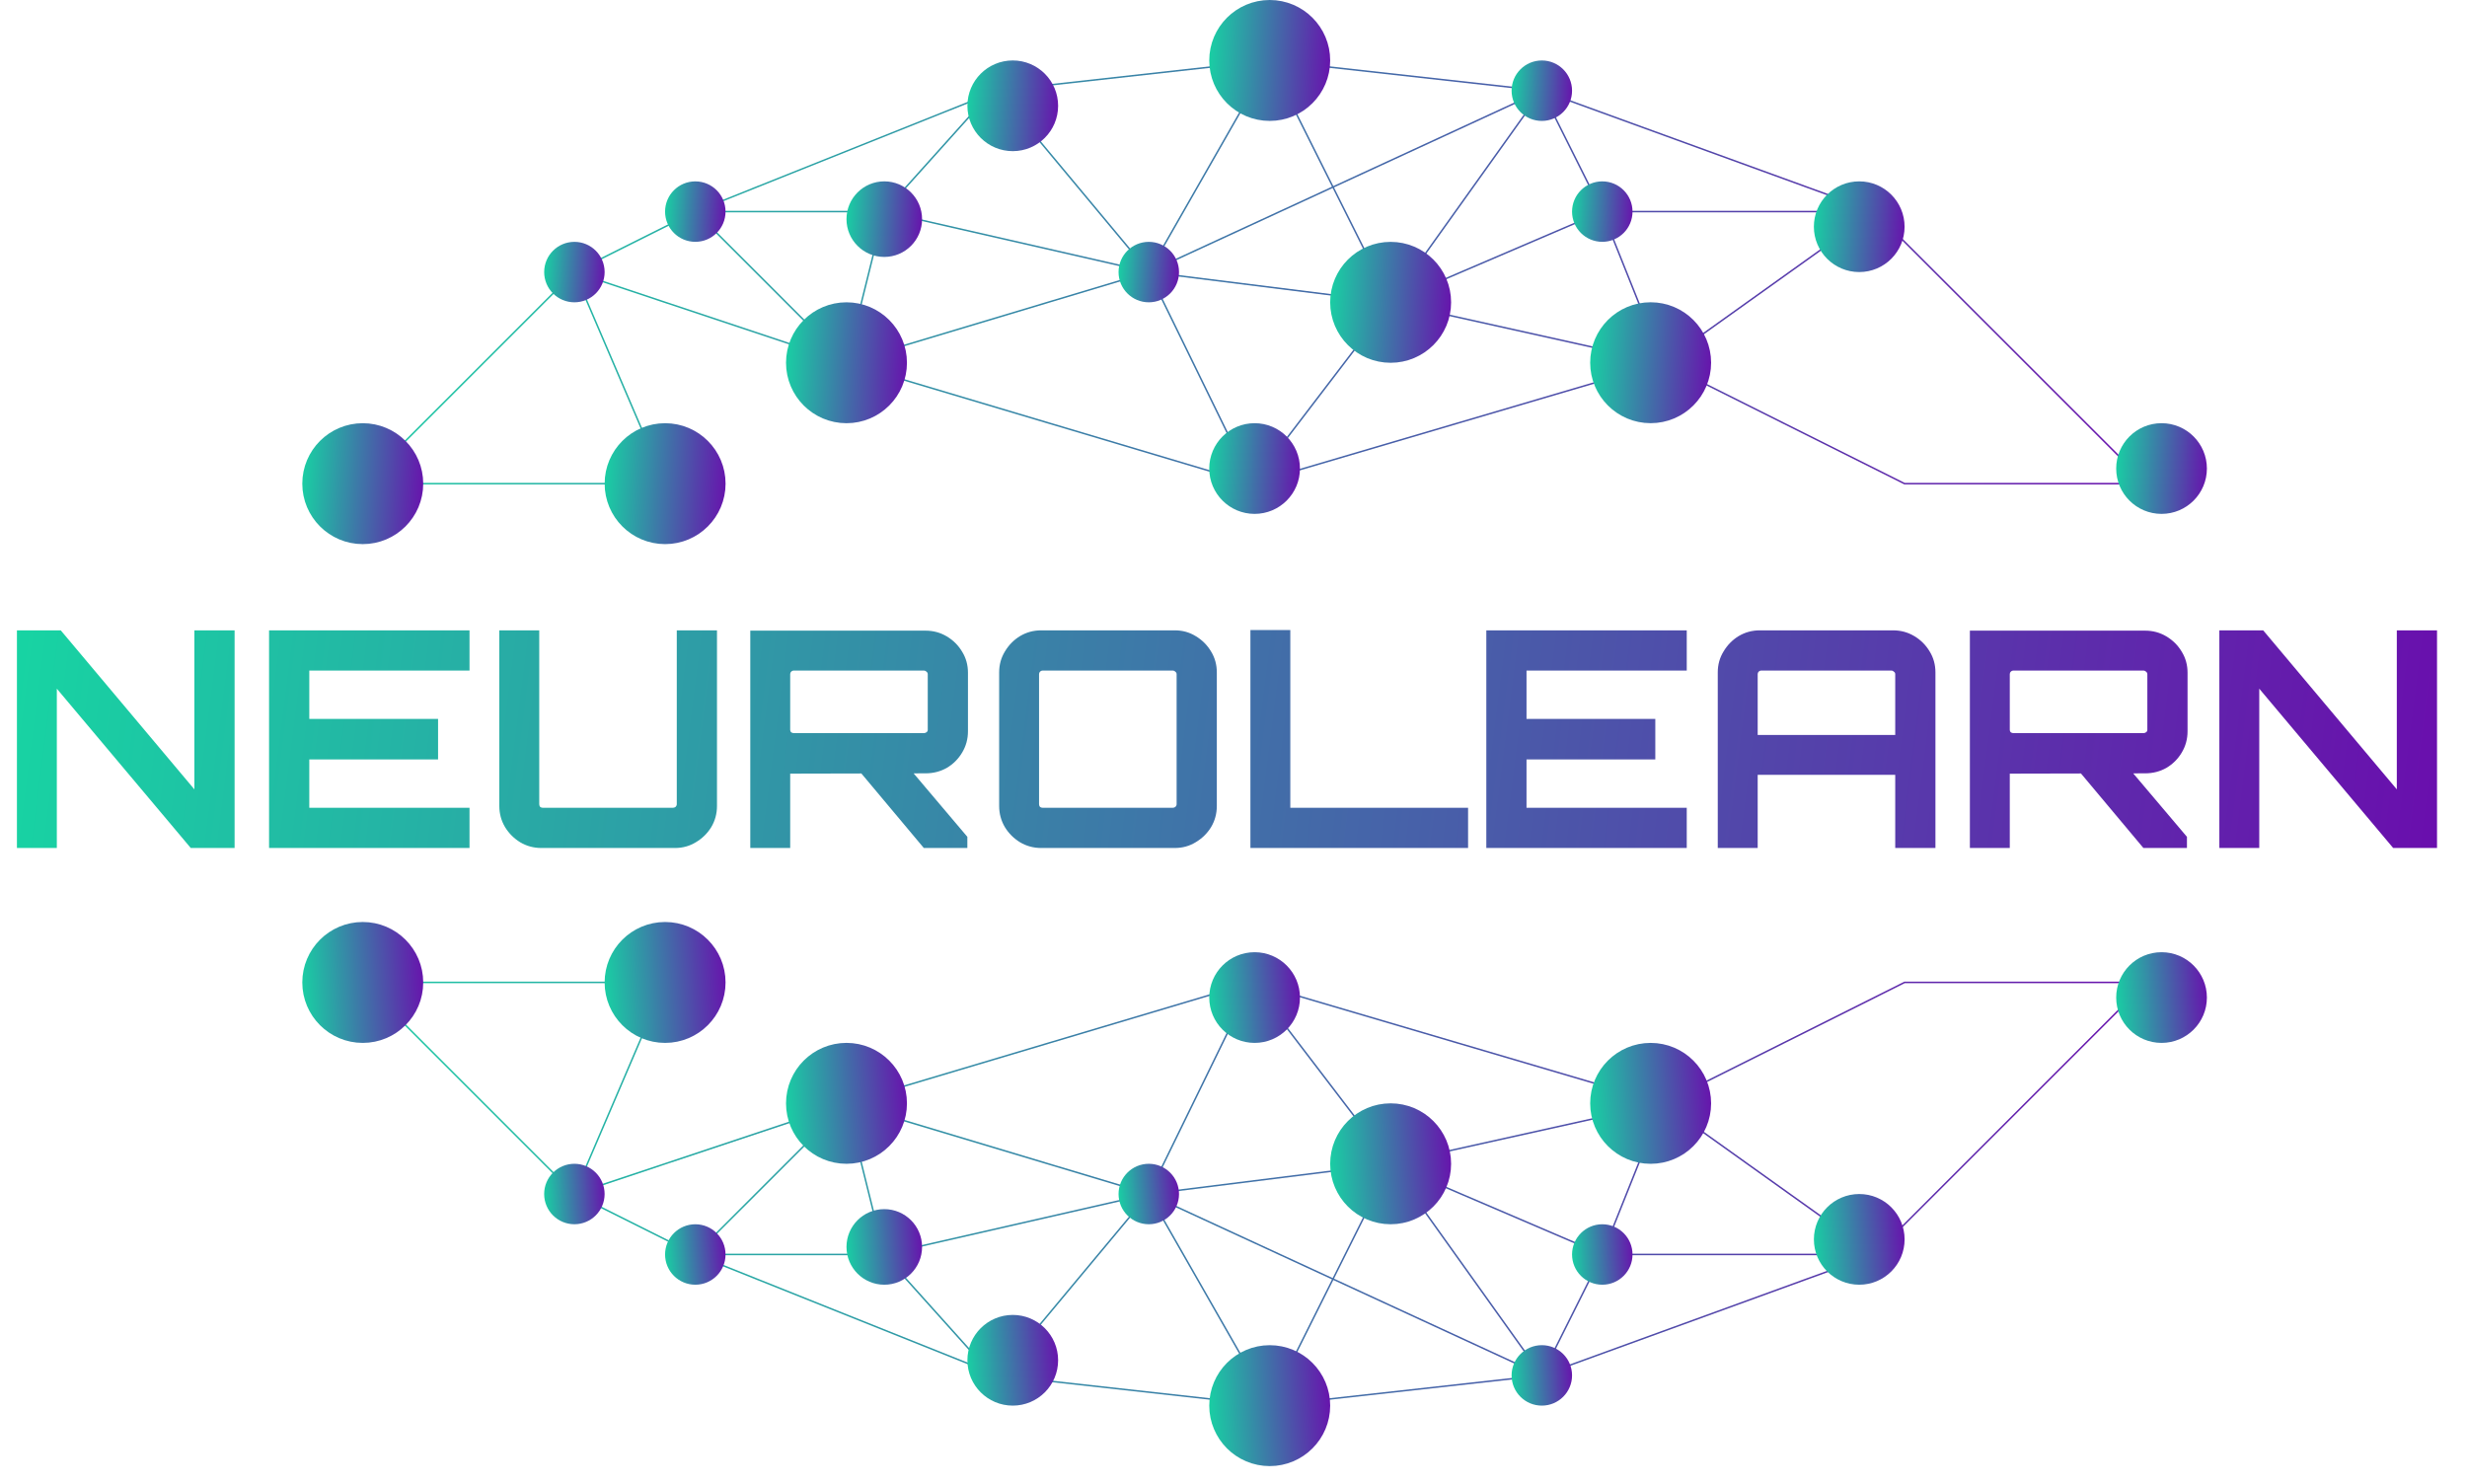 <svg width="138" height="83" viewBox="0 0 138 83" fill="none" xmlns="http://www.w3.org/2000/svg">
<path d="M0.947 47.44V35.264H3.399L10.874 44.16V35.264H13.123V47.44H10.671L3.179 38.528V47.44H0.947ZM15.051 47.44V35.264H26.264V37.514H17.301V40.219H24.505V42.486H17.301V45.191H26.264V47.44H15.051ZM30.282 47.44C29.854 47.44 29.459 47.333 29.098 47.119C28.749 46.905 28.467 46.623 28.253 46.274C28.038 45.913 27.931 45.518 27.931 45.09V35.264H30.164V44.988C30.164 45.045 30.18 45.095 30.214 45.141C30.259 45.174 30.31 45.191 30.366 45.191H37.638C37.695 45.191 37.745 45.174 37.791 45.141C37.836 45.095 37.858 45.045 37.858 44.988V35.264H40.107V45.09C40.107 45.518 40 45.913 39.786 46.274C39.572 46.623 39.284 46.905 38.924 47.119C38.574 47.333 38.185 47.44 37.757 47.44H30.282ZM51.677 47.44L48.007 43.06H50.933L54.112 46.815V47.44H51.677ZM41.97 47.44V35.281H51.778C52.206 35.281 52.601 35.388 52.962 35.603C53.323 35.817 53.61 36.104 53.824 36.465C54.039 36.815 54.146 37.204 54.146 37.632V40.913C54.146 41.341 54.039 41.736 53.824 42.096C53.61 42.457 53.323 42.745 52.962 42.959C52.601 43.162 52.206 43.263 51.778 43.263L44.202 43.28V47.44H41.97ZM44.405 41.014H51.677C51.733 41.014 51.784 40.997 51.829 40.964C51.874 40.93 51.897 40.885 51.897 40.828V37.717C51.897 37.66 51.874 37.615 51.829 37.581C51.784 37.536 51.733 37.514 51.677 37.514H44.405C44.349 37.514 44.298 37.536 44.253 37.581C44.219 37.615 44.202 37.66 44.202 37.717V40.828C44.202 40.885 44.219 40.93 44.253 40.964C44.298 40.997 44.349 41.014 44.405 41.014ZM58.242 47.44C57.813 47.44 57.419 47.333 57.058 47.119C56.708 46.905 56.426 46.623 56.212 46.274C55.998 45.913 55.891 45.518 55.891 45.09V37.615C55.891 37.187 55.998 36.798 56.212 36.448C56.426 36.087 56.708 35.8 57.058 35.586C57.419 35.371 57.813 35.264 58.242 35.264H65.716C66.145 35.264 66.534 35.371 66.883 35.586C67.244 35.8 67.531 36.087 67.746 36.448C67.96 36.798 68.067 37.187 68.067 37.615V45.09C68.067 45.518 67.96 45.913 67.746 46.274C67.531 46.623 67.244 46.905 66.883 47.119C66.534 47.333 66.145 47.44 65.716 47.44H58.242ZM58.326 45.191H65.598C65.654 45.191 65.705 45.174 65.75 45.141C65.795 45.095 65.818 45.045 65.818 44.988V37.717C65.818 37.66 65.795 37.615 65.75 37.581C65.705 37.536 65.654 37.514 65.598 37.514H58.326C58.27 37.514 58.219 37.536 58.174 37.581C58.14 37.615 58.123 37.66 58.123 37.717V44.988C58.123 45.045 58.14 45.095 58.174 45.141C58.219 45.174 58.27 45.191 58.326 45.191ZM69.946 47.44V35.248H72.178V45.191H82.122V47.44H69.946ZM83.142 47.44V35.264H94.354V37.514H85.391V40.219H92.595V42.486H85.391V45.191H94.354V47.44H83.142ZM96.089 47.44V37.615C96.089 37.187 96.196 36.798 96.411 36.448C96.625 36.087 96.907 35.8 97.256 35.586C97.617 35.371 98.011 35.264 98.44 35.264H105.898C106.326 35.264 106.721 35.371 107.082 35.586C107.442 35.8 107.73 36.087 107.944 36.448C108.158 36.798 108.265 37.187 108.265 37.615V47.44H106.016V43.348H98.322V47.44H96.089ZM98.322 41.116H106.016V37.717C106.016 37.66 105.994 37.615 105.948 37.581C105.903 37.536 105.853 37.514 105.796 37.514H98.525C98.468 37.514 98.417 37.536 98.372 37.581C98.338 37.615 98.322 37.66 98.322 37.717V41.116ZM119.899 47.44L116.229 43.06H119.155L122.334 46.815V47.44H119.899ZM110.192 47.44V35.281H120.001C120.429 35.281 120.824 35.388 121.184 35.603C121.545 35.817 121.833 36.104 122.047 36.465C122.261 36.815 122.368 37.204 122.368 37.632V40.913C122.368 41.341 122.261 41.736 122.047 42.096C121.833 42.457 121.545 42.745 121.184 42.959C120.824 43.162 120.429 43.263 120.001 43.263L112.424 43.28V47.44H110.192ZM112.627 41.014H119.899C119.955 41.014 120.006 40.997 120.051 40.964C120.096 40.93 120.119 40.885 120.119 40.828V37.717C120.119 37.66 120.096 37.615 120.051 37.581C120.006 37.536 119.955 37.514 119.899 37.514H112.627C112.571 37.514 112.52 37.536 112.475 37.581C112.441 37.615 112.424 37.66 112.424 37.717V40.828C112.424 40.885 112.441 40.93 112.475 40.964C112.52 40.997 112.571 41.014 112.627 41.014ZM124.147 47.44V35.264H126.599L134.074 44.16V35.264H136.323V47.44H133.871L126.379 38.528V47.44H124.147Z" fill="url(#paint0_linear_589_5954)"/>
<path d="M32.13 66.798L20.292 54.96H37.203L32.13 66.798ZM32.13 66.798L38.894 70.18M32.13 66.798L47.35 61.725M38.894 70.18L55.37 76.771M38.894 70.18L47.35 61.725M38.894 70.18H49.45M55.805 76.945L71.025 78.636M55.805 76.945L55.37 76.771M55.805 76.945L64.261 66.798M71.025 78.636L64.261 66.798M71.025 78.636L77.789 65.107M71.025 78.636L86.245 76.945M86.245 76.945L104.847 70.18M86.245 76.945L64.261 66.798M86.245 76.945L77.789 65.107M86.245 76.945L89.627 70.18M104.847 70.18L120.067 54.96H106.538L99.774 58.343L93.009 61.725M104.847 70.18L93.009 61.725M104.847 70.18H89.627M70.042 54.96L93.009 61.725M70.042 54.96L77.789 65.107M70.042 54.96L64.261 66.798M70.042 54.96L47.35 61.725M47.35 61.725L64.261 66.798M47.35 61.725L49.45 70.18M55.37 76.771L49.45 70.18M64.261 66.798L77.789 65.107M64.261 66.798L49.45 70.18M77.789 65.107L89.627 70.18M77.789 65.107L93.009 61.725M93.009 61.725L89.627 70.18" stroke="url(#paint1_linear_589_5954)" stroke-width="0.085"/>
<circle cx="3.382" cy="3.382" r="2.959" transform="matrix(1 0 0 -1 16.91 58.344)" fill="url(#paint2_linear_589_5954)" stroke="url(#paint3_linear_589_5954)" stroke-width="0.846"/>
<circle cx="2.537" cy="2.537" r="2.114" transform="matrix(1 0 0 -1 54.115 78.636)" fill="url(#paint4_linear_589_5954)" stroke="url(#paint5_linear_589_5954)" stroke-width="0.846"/>
<circle cx="2.537" cy="2.537" r="2.114" transform="matrix(1 0 0 -1 101.466 71.872)" fill="url(#paint6_linear_589_5954)" stroke="url(#paint7_linear_589_5954)" stroke-width="0.846"/>
<circle cx="1.691" cy="1.691" r="1.268" transform="matrix(1 0 0 -1 30.439 68.489)" fill="url(#paint8_linear_589_5954)" stroke="url(#paint9_linear_589_5954)" stroke-width="0.846"/>
<circle cx="1.691" cy="1.691" r="1.268" transform="matrix(1 0 0 -1 62.57 68.489)" fill="url(#paint10_linear_589_5954)" stroke="url(#paint11_linear_589_5954)" stroke-width="0.846"/>
<circle cx="1.691" cy="1.691" r="1.268" transform="matrix(1 0 0 -1 87.938 71.872)" fill="url(#paint12_linear_589_5954)" stroke="url(#paint13_linear_589_5954)" stroke-width="0.846"/>
<circle cx="3.382" cy="3.382" r="2.959" transform="matrix(1 0 0 -1 88.952 65.108)" fill="url(#paint14_linear_589_5954)" stroke="url(#paint15_linear_589_5954)" stroke-width="0.846"/>
<circle cx="3.382" cy="3.382" r="2.959" transform="matrix(1 0 0 -1 74.408 68.489)" fill="url(#paint16_linear_589_5954)" stroke="url(#paint17_linear_589_5954)" stroke-width="0.846"/>
<circle cx="3.382" cy="3.382" r="2.959" transform="matrix(1 0 0 -1 33.822 58.344)" fill="url(#paint18_linear_589_5954)" stroke="url(#paint19_linear_589_5954)" stroke-width="0.846"/>
<circle cx="1.691" cy="1.691" r="1.268" transform="matrix(1 0 0 -1 37.203 71.872)" fill="url(#paint20_linear_589_5954)" stroke="url(#paint21_linear_589_5954)" stroke-width="0.846"/>
<circle cx="2.114" cy="2.114" r="1.691" transform="matrix(1 0 0 -1 47.351 71.872)" fill="url(#paint22_linear_589_5954)" stroke="url(#paint23_linear_589_5954)" stroke-width="0.846"/>
<circle cx="2.537" cy="2.537" r="2.114" transform="matrix(1 0 0 -1 67.644 58.344)" fill="url(#paint24_linear_589_5954)" stroke="url(#paint25_linear_589_5954)" stroke-width="0.846"/>
<circle cx="3.382" cy="3.382" r="2.959" transform="matrix(1 0 0 -1 43.969 65.107)" fill="url(#paint26_linear_589_5954)" stroke="url(#paint27_linear_589_5954)" stroke-width="0.846"/>
<circle cx="1.691" cy="1.691" r="1.268" transform="matrix(1 0 0 -1 84.556 78.636)" fill="url(#paint28_linear_589_5954)" stroke="url(#paint29_linear_589_5954)" stroke-width="0.846"/>
<circle cx="2.537" cy="2.537" r="2.114" transform="matrix(1 0 0 -1 118.376 58.344)" fill="url(#paint30_linear_589_5954)" stroke="url(#paint31_linear_589_5954)" stroke-width="0.846"/>
<circle cx="3.382" cy="3.382" r="2.959" transform="matrix(1 0 0 -1 67.644 82.019)" fill="url(#paint32_linear_589_5954)" stroke="url(#paint33_linear_589_5954)" stroke-width="0.846"/>
<path d="M32.13 15.22L20.292 27.058H37.203L32.13 15.22ZM32.13 15.22L38.894 11.838M32.13 15.22L47.35 20.294M38.894 11.838L55.37 5.248M38.894 11.838L47.35 20.294M38.894 11.838H49.45M55.805 5.074L71.025 3.383M55.805 5.074L55.37 5.248M55.805 5.074L64.261 15.22M71.025 3.383L64.261 15.22M71.025 3.383L77.789 16.912M71.025 3.383L86.245 5.074M86.245 5.074L104.847 11.838M86.245 5.074L64.261 15.22M86.245 5.074L77.789 16.912M86.245 5.074L89.627 11.838M104.847 11.838L120.067 27.058H106.538L99.774 23.676L93.009 20.294M104.847 11.838L93.009 20.294M104.847 11.838H89.627M70.042 27.058L93.009 20.294M70.042 27.058L77.789 16.912M70.042 27.058L64.261 15.22M70.042 27.058L47.35 20.294M47.35 20.294L64.261 15.22M47.35 20.294L49.45 11.838M55.37 5.248L49.45 11.838M64.261 15.22L77.789 16.912M64.261 15.22L49.45 11.838M77.789 16.912L89.627 11.838M77.789 16.912L93.009 20.294M93.009 20.294L89.627 11.838" stroke="url(#paint34_linear_589_5954)" stroke-width="0.085"/>
<circle cx="20.292" cy="27.058" r="2.959" fill="url(#paint35_linear_589_5954)" stroke="url(#paint36_linear_589_5954)" stroke-width="0.846"/>
<circle cx="56.652" cy="5.919" r="2.114" fill="url(#paint37_linear_589_5954)" stroke="url(#paint38_linear_589_5954)" stroke-width="0.846"/>
<circle cx="104.002" cy="12.683" r="2.114" fill="url(#paint39_linear_589_5954)" stroke="url(#paint40_linear_589_5954)" stroke-width="0.846"/>
<circle cx="32.131" cy="15.221" r="1.268" fill="url(#paint41_linear_589_5954)" stroke="url(#paint42_linear_589_5954)" stroke-width="0.846"/>
<circle cx="64.261" cy="15.221" r="1.268" fill="url(#paint43_linear_589_5954)" stroke="url(#paint44_linear_589_5954)" stroke-width="0.846"/>
<circle cx="89.629" cy="11.838" r="1.268" fill="url(#paint45_linear_589_5954)" stroke="url(#paint46_linear_589_5954)" stroke-width="0.846"/>
<circle cx="92.334" cy="20.292" r="2.959" fill="url(#paint47_linear_589_5954)" stroke="url(#paint48_linear_589_5954)" stroke-width="0.846"/>
<circle cx="77.79" cy="16.913" r="2.959" fill="url(#paint49_linear_589_5954)" stroke="url(#paint50_linear_589_5954)" stroke-width="0.846"/>
<circle cx="37.205" cy="27.058" r="2.959" fill="url(#paint51_linear_589_5954)" stroke="url(#paint52_linear_589_5954)" stroke-width="0.846"/>
<circle cx="38.894" cy="11.838" r="1.268" fill="url(#paint53_linear_589_5954)" stroke="url(#paint54_linear_589_5954)" stroke-width="0.846"/>
<circle cx="49.465" cy="12.26" r="1.691" fill="url(#paint55_linear_589_5954)" stroke="url(#paint56_linear_589_5954)" stroke-width="0.846"/>
<circle cx="70.18" cy="26.212" r="2.114" fill="url(#paint57_linear_589_5954)" stroke="url(#paint58_linear_589_5954)" stroke-width="0.846"/>
<circle cx="47.351" cy="20.294" r="2.959" fill="url(#paint59_linear_589_5954)" stroke="url(#paint60_linear_589_5954)" stroke-width="0.846"/>
<circle cx="86.247" cy="5.074" r="1.268" fill="url(#paint61_linear_589_5954)" stroke="url(#paint62_linear_589_5954)" stroke-width="0.846"/>
<circle cx="120.913" cy="26.212" r="2.114" fill="url(#paint63_linear_589_5954)" stroke="url(#paint64_linear_589_5954)" stroke-width="0.846"/>
<circle cx="71.026" cy="3.382" r="2.959" fill="url(#paint65_linear_589_5954)" stroke="url(#paint66_linear_589_5954)" stroke-width="0.846"/>
<defs>
<linearGradient id="paint0_linear_589_5954" x1="0.847" y1="35.06" x2="136.518" y2="52.252" gradientUnits="userSpaceOnUse">
<stop stop-color="#17D4A3"/>
<stop offset="1" stop-color="#6A0DAD"/>
</linearGradient>
<linearGradient id="paint1_linear_589_5954" x1="20.534" y1="80.569" x2="121.275" y2="53.753" gradientUnits="userSpaceOnUse">
<stop stop-color="#17D4A3"/>
<stop offset="1" stop-color="#6A0DAD"/>
</linearGradient>
<linearGradient id="paint2_linear_589_5954" x1="0.016" y1="-0.552" x2="7.301" y2="-0.092" gradientUnits="userSpaceOnUse">
<stop stop-color="#17D4A3"/>
<stop offset="1" stop-color="#6A0DAD"/>
</linearGradient>
<linearGradient id="paint3_linear_589_5954" x1="0.016" y1="-0.552" x2="7.301" y2="-0.092" gradientUnits="userSpaceOnUse">
<stop stop-color="#17D4A3"/>
<stop offset="1" stop-color="#6A0DAD"/>
</linearGradient>
<linearGradient id="paint4_linear_589_5954" x1="0.012" y1="-0.414" x2="5.476" y2="-0.069" gradientUnits="userSpaceOnUse">
<stop stop-color="#17D4A3"/>
<stop offset="1" stop-color="#6A0DAD"/>
</linearGradient>
<linearGradient id="paint5_linear_589_5954" x1="0.012" y1="-0.414" x2="5.476" y2="-0.069" gradientUnits="userSpaceOnUse">
<stop stop-color="#17D4A3"/>
<stop offset="1" stop-color="#6A0DAD"/>
</linearGradient>
<linearGradient id="paint6_linear_589_5954" x1="0.012" y1="-0.414" x2="5.476" y2="-0.069" gradientUnits="userSpaceOnUse">
<stop stop-color="#17D4A3"/>
<stop offset="1" stop-color="#6A0DAD"/>
</linearGradient>
<linearGradient id="paint7_linear_589_5954" x1="0.012" y1="-0.414" x2="5.476" y2="-0.069" gradientUnits="userSpaceOnUse">
<stop stop-color="#17D4A3"/>
<stop offset="1" stop-color="#6A0DAD"/>
</linearGradient>
<linearGradient id="paint8_linear_589_5954" x1="0.008" y1="-0.276" x2="3.651" y2="-0.046" gradientUnits="userSpaceOnUse">
<stop stop-color="#17D4A3"/>
<stop offset="1" stop-color="#6A0DAD"/>
</linearGradient>
<linearGradient id="paint9_linear_589_5954" x1="0.008" y1="-0.276" x2="3.651" y2="-0.046" gradientUnits="userSpaceOnUse">
<stop stop-color="#17D4A3"/>
<stop offset="1" stop-color="#6A0DAD"/>
</linearGradient>
<linearGradient id="paint10_linear_589_5954" x1="0.008" y1="-0.276" x2="3.651" y2="-0.046" gradientUnits="userSpaceOnUse">
<stop stop-color="#17D4A3"/>
<stop offset="1" stop-color="#6A0DAD"/>
</linearGradient>
<linearGradient id="paint11_linear_589_5954" x1="0.008" y1="-0.276" x2="3.651" y2="-0.046" gradientUnits="userSpaceOnUse">
<stop stop-color="#17D4A3"/>
<stop offset="1" stop-color="#6A0DAD"/>
</linearGradient>
<linearGradient id="paint12_linear_589_5954" x1="0.008" y1="-0.276" x2="3.651" y2="-0.046" gradientUnits="userSpaceOnUse">
<stop stop-color="#17D4A3"/>
<stop offset="1" stop-color="#6A0DAD"/>
</linearGradient>
<linearGradient id="paint13_linear_589_5954" x1="0.008" y1="-0.276" x2="3.651" y2="-0.046" gradientUnits="userSpaceOnUse">
<stop stop-color="#17D4A3"/>
<stop offset="1" stop-color="#6A0DAD"/>
</linearGradient>
<linearGradient id="paint14_linear_589_5954" x1="0.016" y1="-0.552" x2="7.301" y2="-0.092" gradientUnits="userSpaceOnUse">
<stop stop-color="#17D4A3"/>
<stop offset="1" stop-color="#6A0DAD"/>
</linearGradient>
<linearGradient id="paint15_linear_589_5954" x1="0.016" y1="-0.552" x2="7.301" y2="-0.092" gradientUnits="userSpaceOnUse">
<stop stop-color="#17D4A3"/>
<stop offset="1" stop-color="#6A0DAD"/>
</linearGradient>
<linearGradient id="paint16_linear_589_5954" x1="0.016" y1="-0.552" x2="7.301" y2="-0.092" gradientUnits="userSpaceOnUse">
<stop stop-color="#17D4A3"/>
<stop offset="1" stop-color="#6A0DAD"/>
</linearGradient>
<linearGradient id="paint17_linear_589_5954" x1="0.016" y1="-0.552" x2="7.301" y2="-0.092" gradientUnits="userSpaceOnUse">
<stop stop-color="#17D4A3"/>
<stop offset="1" stop-color="#6A0DAD"/>
</linearGradient>
<linearGradient id="paint18_linear_589_5954" x1="0.016" y1="-0.552" x2="7.301" y2="-0.092" gradientUnits="userSpaceOnUse">
<stop stop-color="#17D4A3"/>
<stop offset="1" stop-color="#6A0DAD"/>
</linearGradient>
<linearGradient id="paint19_linear_589_5954" x1="0.016" y1="-0.552" x2="7.301" y2="-0.092" gradientUnits="userSpaceOnUse">
<stop stop-color="#17D4A3"/>
<stop offset="1" stop-color="#6A0DAD"/>
</linearGradient>
<linearGradient id="paint20_linear_589_5954" x1="0.008" y1="-0.276" x2="3.651" y2="-0.046" gradientUnits="userSpaceOnUse">
<stop stop-color="#17D4A3"/>
<stop offset="1" stop-color="#6A0DAD"/>
</linearGradient>
<linearGradient id="paint21_linear_589_5954" x1="0.008" y1="-0.276" x2="3.651" y2="-0.046" gradientUnits="userSpaceOnUse">
<stop stop-color="#17D4A3"/>
<stop offset="1" stop-color="#6A0DAD"/>
</linearGradient>
<linearGradient id="paint22_linear_589_5954" x1="0.01" y1="-0.345" x2="4.563" y2="-0.058" gradientUnits="userSpaceOnUse">
<stop stop-color="#17D4A3"/>
<stop offset="1" stop-color="#6A0DAD"/>
</linearGradient>
<linearGradient id="paint23_linear_589_5954" x1="0.01" y1="-0.345" x2="4.563" y2="-0.058" gradientUnits="userSpaceOnUse">
<stop stop-color="#17D4A3"/>
<stop offset="1" stop-color="#6A0DAD"/>
</linearGradient>
<linearGradient id="paint24_linear_589_5954" x1="0.012" y1="-0.414" x2="5.476" y2="-0.069" gradientUnits="userSpaceOnUse">
<stop stop-color="#17D4A3"/>
<stop offset="1" stop-color="#6A0DAD"/>
</linearGradient>
<linearGradient id="paint25_linear_589_5954" x1="0.012" y1="-0.414" x2="5.476" y2="-0.069" gradientUnits="userSpaceOnUse">
<stop stop-color="#17D4A3"/>
<stop offset="1" stop-color="#6A0DAD"/>
</linearGradient>
<linearGradient id="paint26_linear_589_5954" x1="0.016" y1="-0.552" x2="7.301" y2="-0.092" gradientUnits="userSpaceOnUse">
<stop stop-color="#17D4A3"/>
<stop offset="1" stop-color="#6A0DAD"/>
</linearGradient>
<linearGradient id="paint27_linear_589_5954" x1="0.016" y1="-0.552" x2="7.301" y2="-0.092" gradientUnits="userSpaceOnUse">
<stop stop-color="#17D4A3"/>
<stop offset="1" stop-color="#6A0DAD"/>
</linearGradient>
<linearGradient id="paint28_linear_589_5954" x1="0.008" y1="-0.276" x2="3.651" y2="-0.046" gradientUnits="userSpaceOnUse">
<stop stop-color="#17D4A3"/>
<stop offset="1" stop-color="#6A0DAD"/>
</linearGradient>
<linearGradient id="paint29_linear_589_5954" x1="0.008" y1="-0.276" x2="3.651" y2="-0.046" gradientUnits="userSpaceOnUse">
<stop stop-color="#17D4A3"/>
<stop offset="1" stop-color="#6A0DAD"/>
</linearGradient>
<linearGradient id="paint30_linear_589_5954" x1="0.012" y1="-0.414" x2="5.476" y2="-0.069" gradientUnits="userSpaceOnUse">
<stop stop-color="#17D4A3"/>
<stop offset="1" stop-color="#6A0DAD"/>
</linearGradient>
<linearGradient id="paint31_linear_589_5954" x1="0.012" y1="-0.414" x2="5.476" y2="-0.069" gradientUnits="userSpaceOnUse">
<stop stop-color="#17D4A3"/>
<stop offset="1" stop-color="#6A0DAD"/>
</linearGradient>
<linearGradient id="paint32_linear_589_5954" x1="0.016" y1="-0.552" x2="7.301" y2="-0.092" gradientUnits="userSpaceOnUse">
<stop stop-color="#17D4A3"/>
<stop offset="1" stop-color="#6A0DAD"/>
</linearGradient>
<linearGradient id="paint33_linear_589_5954" x1="0.016" y1="-0.552" x2="7.301" y2="-0.092" gradientUnits="userSpaceOnUse">
<stop stop-color="#17D4A3"/>
<stop offset="1" stop-color="#6A0DAD"/>
</linearGradient>
<linearGradient id="paint34_linear_589_5954" x1="20.534" y1="1.45" x2="121.275" y2="28.266" gradientUnits="userSpaceOnUse">
<stop stop-color="#17D4A3"/>
<stop offset="1" stop-color="#6A0DAD"/>
</linearGradient>
<linearGradient id="paint35_linear_589_5954" x1="16.927" y1="23.123" x2="24.211" y2="23.584" gradientUnits="userSpaceOnUse">
<stop stop-color="#17D4A3"/>
<stop offset="1" stop-color="#6A0DAD"/>
</linearGradient>
<linearGradient id="paint36_linear_589_5954" x1="16.927" y1="23.123" x2="24.211" y2="23.584" gradientUnits="userSpaceOnUse">
<stop stop-color="#17D4A3"/>
<stop offset="1" stop-color="#6A0DAD"/>
</linearGradient>
<linearGradient id="paint37_linear_589_5954" x1="54.127" y1="2.969" x2="59.591" y2="3.314" gradientUnits="userSpaceOnUse">
<stop stop-color="#17D4A3"/>
<stop offset="1" stop-color="#6A0DAD"/>
</linearGradient>
<linearGradient id="paint38_linear_589_5954" x1="54.127" y1="2.969" x2="59.591" y2="3.314" gradientUnits="userSpaceOnUse">
<stop stop-color="#17D4A3"/>
<stop offset="1" stop-color="#6A0DAD"/>
</linearGradient>
<linearGradient id="paint39_linear_589_5954" x1="101.478" y1="9.732" x2="106.942" y2="10.077" gradientUnits="userSpaceOnUse">
<stop stop-color="#17D4A3"/>
<stop offset="1" stop-color="#6A0DAD"/>
</linearGradient>
<linearGradient id="paint40_linear_589_5954" x1="101.478" y1="9.732" x2="106.942" y2="10.077" gradientUnits="userSpaceOnUse">
<stop stop-color="#17D4A3"/>
<stop offset="1" stop-color="#6A0DAD"/>
</linearGradient>
<linearGradient id="paint41_linear_589_5954" x1="30.448" y1="13.254" x2="34.09" y2="13.484" gradientUnits="userSpaceOnUse">
<stop stop-color="#17D4A3"/>
<stop offset="1" stop-color="#6A0DAD"/>
</linearGradient>
<linearGradient id="paint42_linear_589_5954" x1="30.448" y1="13.254" x2="34.09" y2="13.484" gradientUnits="userSpaceOnUse">
<stop stop-color="#17D4A3"/>
<stop offset="1" stop-color="#6A0DAD"/>
</linearGradient>
<linearGradient id="paint43_linear_589_5954" x1="62.578" y1="13.254" x2="66.221" y2="13.484" gradientUnits="userSpaceOnUse">
<stop stop-color="#17D4A3"/>
<stop offset="1" stop-color="#6A0DAD"/>
</linearGradient>
<linearGradient id="paint44_linear_589_5954" x1="62.578" y1="13.254" x2="66.221" y2="13.484" gradientUnits="userSpaceOnUse">
<stop stop-color="#17D4A3"/>
<stop offset="1" stop-color="#6A0DAD"/>
</linearGradient>
<linearGradient id="paint45_linear_589_5954" x1="87.946" y1="9.87" x2="91.588" y2="10.1" gradientUnits="userSpaceOnUse">
<stop stop-color="#17D4A3"/>
<stop offset="1" stop-color="#6A0DAD"/>
</linearGradient>
<linearGradient id="paint46_linear_589_5954" x1="87.946" y1="9.87" x2="91.588" y2="10.1" gradientUnits="userSpaceOnUse">
<stop stop-color="#17D4A3"/>
<stop offset="1" stop-color="#6A0DAD"/>
</linearGradient>
<linearGradient id="paint47_linear_589_5954" x1="88.969" y1="16.358" x2="96.253" y2="16.818" gradientUnits="userSpaceOnUse">
<stop stop-color="#17D4A3"/>
<stop offset="1" stop-color="#6A0DAD"/>
</linearGradient>
<linearGradient id="paint48_linear_589_5954" x1="88.969" y1="16.358" x2="96.253" y2="16.818" gradientUnits="userSpaceOnUse">
<stop stop-color="#17D4A3"/>
<stop offset="1" stop-color="#6A0DAD"/>
</linearGradient>
<linearGradient id="paint49_linear_589_5954" x1="74.425" y1="12.978" x2="81.709" y2="13.438" gradientUnits="userSpaceOnUse">
<stop stop-color="#17D4A3"/>
<stop offset="1" stop-color="#6A0DAD"/>
</linearGradient>
<linearGradient id="paint50_linear_589_5954" x1="74.425" y1="12.978" x2="81.709" y2="13.438" gradientUnits="userSpaceOnUse">
<stop stop-color="#17D4A3"/>
<stop offset="1" stop-color="#6A0DAD"/>
</linearGradient>
<linearGradient id="paint51_linear_589_5954" x1="33.839" y1="23.123" x2="41.123" y2="23.584" gradientUnits="userSpaceOnUse">
<stop stop-color="#17D4A3"/>
<stop offset="1" stop-color="#6A0DAD"/>
</linearGradient>
<linearGradient id="paint52_linear_589_5954" x1="33.839" y1="23.123" x2="41.123" y2="23.584" gradientUnits="userSpaceOnUse">
<stop stop-color="#17D4A3"/>
<stop offset="1" stop-color="#6A0DAD"/>
</linearGradient>
<linearGradient id="paint53_linear_589_5954" x1="37.211" y1="9.87" x2="40.854" y2="10.1" gradientUnits="userSpaceOnUse">
<stop stop-color="#17D4A3"/>
<stop offset="1" stop-color="#6A0DAD"/>
</linearGradient>
<linearGradient id="paint54_linear_589_5954" x1="37.211" y1="9.87" x2="40.854" y2="10.1" gradientUnits="userSpaceOnUse">
<stop stop-color="#17D4A3"/>
<stop offset="1" stop-color="#6A0DAD"/>
</linearGradient>
<linearGradient id="paint55_linear_589_5954" x1="47.361" y1="9.801" x2="51.914" y2="10.089" gradientUnits="userSpaceOnUse">
<stop stop-color="#17D4A3"/>
<stop offset="1" stop-color="#6A0DAD"/>
</linearGradient>
<linearGradient id="paint56_linear_589_5954" x1="47.361" y1="9.801" x2="51.914" y2="10.089" gradientUnits="userSpaceOnUse">
<stop stop-color="#17D4A3"/>
<stop offset="1" stop-color="#6A0DAD"/>
</linearGradient>
<linearGradient id="paint57_linear_589_5954" x1="67.656" y1="23.262" x2="73.12" y2="23.607" gradientUnits="userSpaceOnUse">
<stop stop-color="#17D4A3"/>
<stop offset="1" stop-color="#6A0DAD"/>
</linearGradient>
<linearGradient id="paint58_linear_589_5954" x1="67.656" y1="23.262" x2="73.12" y2="23.607" gradientUnits="userSpaceOnUse">
<stop stop-color="#17D4A3"/>
<stop offset="1" stop-color="#6A0DAD"/>
</linearGradient>
<linearGradient id="paint59_linear_589_5954" x1="43.985" y1="16.36" x2="51.27" y2="16.82" gradientUnits="userSpaceOnUse">
<stop stop-color="#17D4A3"/>
<stop offset="1" stop-color="#6A0DAD"/>
</linearGradient>
<linearGradient id="paint60_linear_589_5954" x1="43.985" y1="16.36" x2="51.27" y2="16.82" gradientUnits="userSpaceOnUse">
<stop stop-color="#17D4A3"/>
<stop offset="1" stop-color="#6A0DAD"/>
</linearGradient>
<linearGradient id="paint61_linear_589_5954" x1="84.564" y1="3.107" x2="88.206" y2="3.337" gradientUnits="userSpaceOnUse">
<stop stop-color="#17D4A3"/>
<stop offset="1" stop-color="#6A0DAD"/>
</linearGradient>
<linearGradient id="paint62_linear_589_5954" x1="84.564" y1="3.107" x2="88.206" y2="3.337" gradientUnits="userSpaceOnUse">
<stop stop-color="#17D4A3"/>
<stop offset="1" stop-color="#6A0DAD"/>
</linearGradient>
<linearGradient id="paint63_linear_589_5954" x1="118.388" y1="23.262" x2="123.852" y2="23.607" gradientUnits="userSpaceOnUse">
<stop stop-color="#17D4A3"/>
<stop offset="1" stop-color="#6A0DAD"/>
</linearGradient>
<linearGradient id="paint64_linear_589_5954" x1="118.388" y1="23.262" x2="123.852" y2="23.607" gradientUnits="userSpaceOnUse">
<stop stop-color="#17D4A3"/>
<stop offset="1" stop-color="#6A0DAD"/>
</linearGradient>
<linearGradient id="paint65_linear_589_5954" x1="67.66" y1="-0.552" x2="74.945" y2="-0.092" gradientUnits="userSpaceOnUse">
<stop stop-color="#17D4A3"/>
<stop offset="1" stop-color="#6A0DAD"/>
</linearGradient>
<linearGradient id="paint66_linear_589_5954" x1="67.66" y1="-0.552" x2="74.945" y2="-0.092" gradientUnits="userSpaceOnUse">
<stop stop-color="#17D4A3"/>
<stop offset="1" stop-color="#6A0DAD"/>
</linearGradient>
</defs>
</svg>
